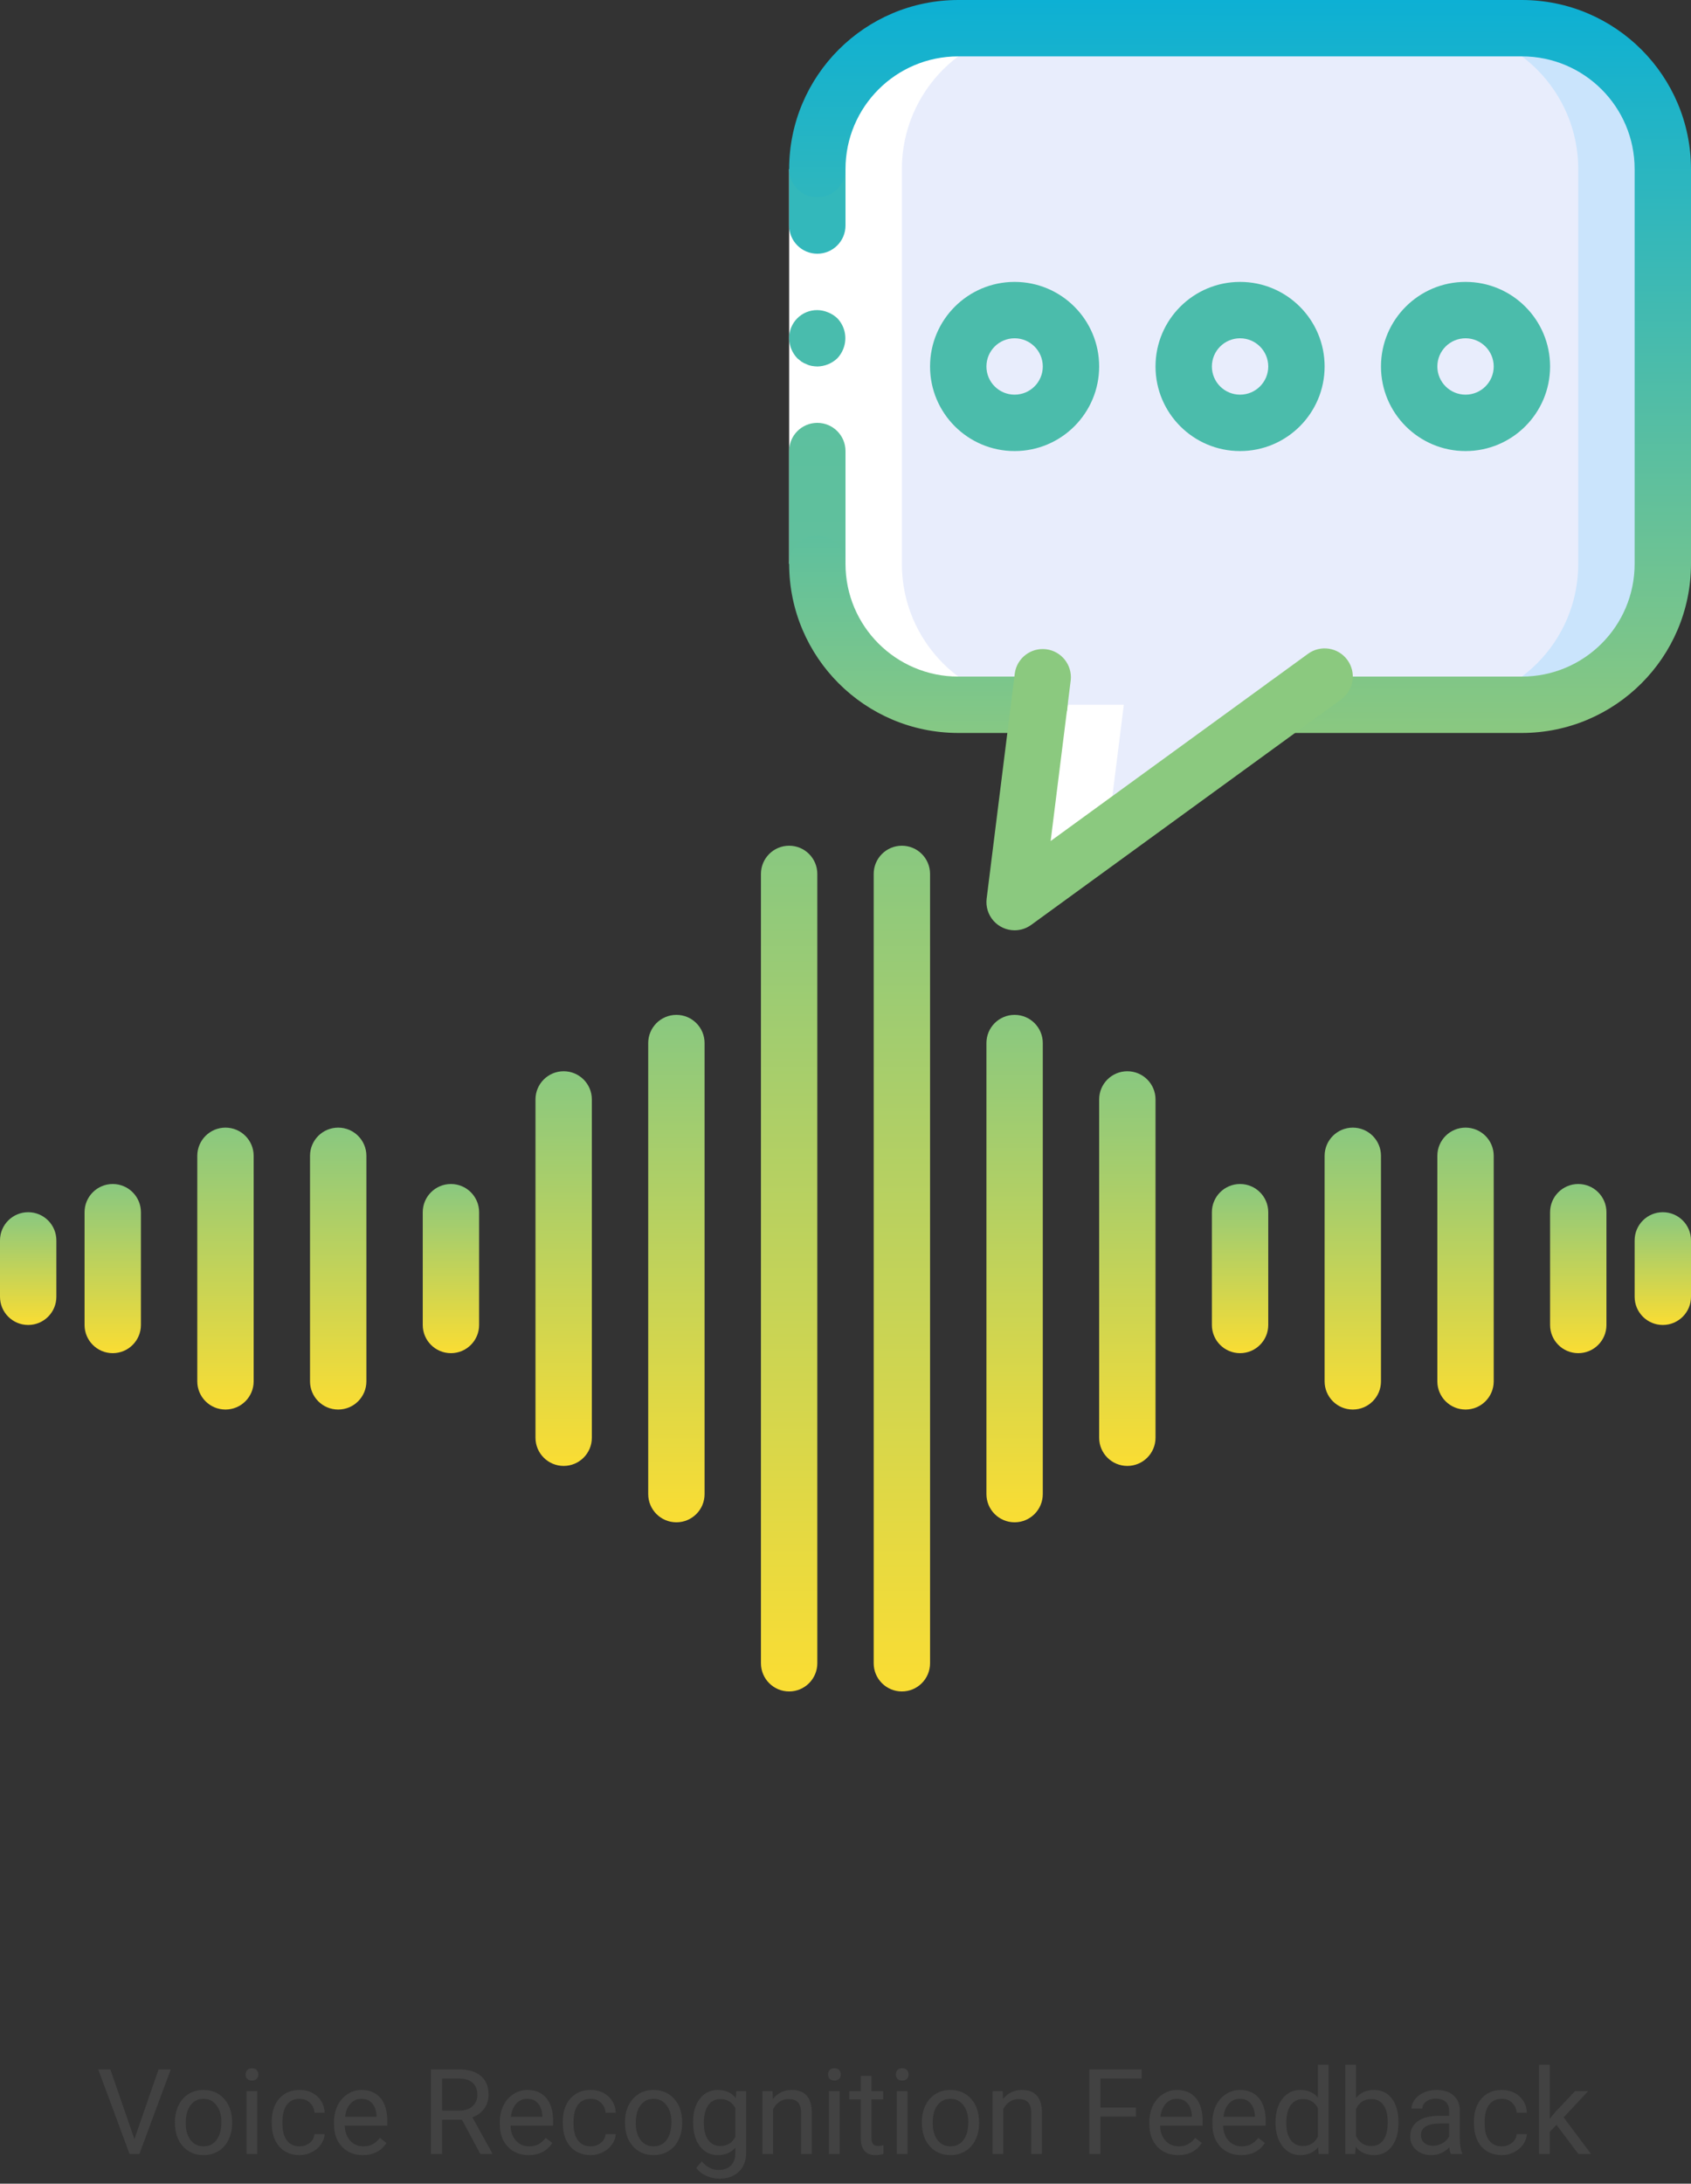 <svg width="512" height="661" viewBox="0 0 512 661" fill="none" xmlns="http://www.w3.org/2000/svg">
<rect x="0" y="0" width="512" height="661" fill="#333333" stroke="none"/>
<path d="M40.695 647.518L48.008 626.406H51.699L42.207 652H39.219L29.744 626.406H33.418L40.695 647.518ZM52.965 642.314C52.965 640.451 53.328 638.775 54.055 637.287C54.793 635.799 55.812 634.65 57.113 633.842C58.426 633.033 59.92 632.629 61.596 632.629C64.186 632.629 66.277 633.525 67.871 635.318C69.477 637.111 70.279 639.496 70.279 642.473V642.701C70.279 644.553 69.922 646.217 69.207 647.693C68.504 649.158 67.49 650.301 66.166 651.121C64.853 651.941 63.342 652.352 61.631 652.352C59.053 652.352 56.961 651.455 55.355 649.662C53.762 647.869 52.965 645.496 52.965 642.543V642.314ZM56.234 642.701C56.234 644.811 56.721 646.504 57.693 647.781C58.678 649.059 59.99 649.697 61.631 649.697C63.283 649.697 64.596 649.053 65.568 647.764C66.541 646.463 67.027 644.646 67.027 642.314C67.027 640.229 66.529 638.541 65.533 637.252C64.549 635.951 63.236 635.301 61.596 635.301C59.99 635.301 58.695 635.939 57.711 637.217C56.727 638.494 56.234 640.322 56.234 642.701ZM77.891 652H74.639V632.98H77.891V652ZM74.375 627.936C74.375 627.408 74.533 626.963 74.85 626.6C75.178 626.236 75.658 626.055 76.291 626.055C76.924 626.055 77.404 626.236 77.732 626.6C78.061 626.963 78.225 627.408 78.225 627.936C78.225 628.463 78.061 628.902 77.732 629.254C77.404 629.605 76.924 629.781 76.291 629.781C75.658 629.781 75.178 629.605 74.85 629.254C74.533 628.902 74.375 628.463 74.375 627.936ZM90.74 649.697C91.9 649.697 92.914 649.346 93.781 648.643C94.648 647.939 95.129 647.061 95.223 646.006H98.299C98.24 647.096 97.865 648.133 97.174 649.117C96.482 650.102 95.557 650.887 94.397 651.473C93.248 652.059 92.029 652.352 90.74 652.352C88.15 652.352 86.088 651.49 84.553 649.768C83.029 648.033 82.268 645.666 82.268 642.666V642.121C82.268 640.27 82.607 638.623 83.287 637.182C83.967 635.74 84.939 634.621 86.205 633.824C87.482 633.027 88.988 632.629 90.723 632.629C92.856 632.629 94.625 633.268 96.031 634.545C97.449 635.822 98.205 637.48 98.299 639.52H95.223C95.129 638.289 94.66 637.281 93.816 636.496C92.984 635.699 91.953 635.301 90.723 635.301C89.07 635.301 87.787 635.898 86.873 637.094C85.971 638.277 85.519 639.994 85.519 642.244V642.859C85.519 645.051 85.971 646.738 86.873 647.922C87.775 649.105 89.064 649.697 90.74 649.697ZM109.848 652.352C107.27 652.352 105.172 651.508 103.555 649.82C101.938 648.121 101.129 645.854 101.129 643.018V642.42C101.129 640.533 101.486 638.852 102.201 637.375C102.928 635.887 103.936 634.727 105.225 633.895C106.525 633.051 107.932 632.629 109.443 632.629C111.916 632.629 113.838 633.443 115.209 635.072C116.58 636.701 117.266 639.033 117.266 642.068V643.422H104.381C104.428 645.297 104.973 646.814 106.016 647.975C107.07 649.123 108.406 649.697 110.023 649.697C111.172 649.697 112.145 649.463 112.941 648.994C113.738 648.525 114.436 647.904 115.033 647.131L117.02 648.678C115.426 651.127 113.035 652.352 109.848 652.352ZM109.443 635.301C108.131 635.301 107.029 635.781 106.139 636.742C105.248 637.691 104.697 639.027 104.486 640.75H114.014V640.504C113.92 638.852 113.475 637.574 112.678 636.672C111.881 635.758 110.803 635.301 109.443 635.301ZM139.871 641.646H133.859V652H130.467V626.406H138.939C141.822 626.406 144.037 627.062 145.584 628.375C147.143 629.688 147.922 631.598 147.922 634.105C147.922 635.699 147.488 637.088 146.621 638.271C145.766 639.455 144.57 640.34 143.035 640.926L149.047 651.789V652H145.426L139.871 641.646ZM133.859 638.887H139.045C140.721 638.887 142.051 638.453 143.035 637.586C144.031 636.719 144.529 635.559 144.529 634.105C144.529 632.523 144.055 631.311 143.105 630.467C142.168 629.623 140.809 629.195 139.027 629.184H133.859V638.887ZM160.051 652.352C157.473 652.352 155.375 651.508 153.758 649.82C152.141 648.121 151.332 645.854 151.332 643.018V642.42C151.332 640.533 151.689 638.852 152.404 637.375C153.131 635.887 154.139 634.727 155.428 633.895C156.729 633.051 158.135 632.629 159.646 632.629C162.119 632.629 164.041 633.443 165.412 635.072C166.783 636.701 167.469 639.033 167.469 642.068V643.422H154.584C154.631 645.297 155.176 646.814 156.219 647.975C157.273 649.123 158.609 649.697 160.227 649.697C161.375 649.697 162.348 649.463 163.145 648.994C163.941 648.525 164.639 647.904 165.236 647.131L167.223 648.678C165.629 651.127 163.238 652.352 160.051 652.352ZM159.646 635.301C158.334 635.301 157.232 635.781 156.342 636.742C155.451 637.691 154.9 639.027 154.689 640.75H164.217V640.504C164.123 638.852 163.678 637.574 162.881 636.672C162.084 635.758 161.006 635.301 159.646 635.301ZM178.877 649.697C180.037 649.697 181.051 649.346 181.918 648.643C182.785 647.939 183.266 647.061 183.359 646.006H186.436C186.377 647.096 186.002 648.133 185.311 649.117C184.619 650.102 183.693 650.887 182.533 651.473C181.385 652.059 180.166 652.352 178.877 652.352C176.287 652.352 174.225 651.49 172.689 649.768C171.166 648.033 170.404 645.666 170.404 642.666V642.121C170.404 640.27 170.744 638.623 171.424 637.182C172.104 635.74 173.076 634.621 174.342 633.824C175.619 633.027 177.125 632.629 178.859 632.629C180.992 632.629 182.762 633.268 184.168 634.545C185.586 635.822 186.342 637.48 186.436 639.52H183.359C183.266 638.289 182.797 637.281 181.953 636.496C181.121 635.699 180.09 635.301 178.859 635.301C177.207 635.301 175.924 635.898 175.01 637.094C174.107 638.277 173.656 639.994 173.656 642.244V642.859C173.656 645.051 174.107 646.738 175.01 647.922C175.912 649.105 177.201 649.697 178.877 649.697ZM189.23 642.314C189.23 640.451 189.594 638.775 190.32 637.287C191.059 635.799 192.078 634.65 193.379 633.842C194.691 633.033 196.186 632.629 197.861 632.629C200.451 632.629 202.543 633.525 204.137 635.318C205.742 637.111 206.545 639.496 206.545 642.473V642.701C206.545 644.553 206.188 646.217 205.473 647.693C204.77 649.158 203.756 650.301 202.432 651.121C201.119 651.941 199.607 652.352 197.896 652.352C195.318 652.352 193.227 651.455 191.621 649.662C190.027 647.869 189.23 645.496 189.23 642.543V642.314ZM192.5 642.701C192.5 644.811 192.986 646.504 193.959 647.781C194.943 649.059 196.256 649.697 197.896 649.697C199.549 649.697 200.861 649.053 201.834 647.764C202.807 646.463 203.293 644.646 203.293 642.314C203.293 640.229 202.795 638.541 201.799 637.252C200.814 635.951 199.502 635.301 197.861 635.301C196.256 635.301 194.961 635.939 193.977 637.217C192.992 638.494 192.5 640.322 192.5 642.701ZM209.85 642.332C209.85 639.367 210.535 637.012 211.906 635.266C213.277 633.508 215.094 632.629 217.355 632.629C219.676 632.629 221.486 633.449 222.787 635.09L222.945 632.98H225.916V651.543C225.916 654.004 225.184 655.943 223.719 657.361C222.266 658.779 220.309 659.488 217.848 659.488C216.477 659.488 215.135 659.195 213.822 658.609C212.51 658.023 211.508 657.221 210.816 656.201L212.504 654.25C213.898 655.973 215.604 656.834 217.619 656.834C219.201 656.834 220.432 656.389 221.311 655.498C222.201 654.607 222.646 653.354 222.646 651.736V650.102C221.346 651.602 219.57 652.352 217.32 652.352C215.094 652.352 213.289 651.455 211.906 649.662C210.535 647.869 209.85 645.426 209.85 642.332ZM213.119 642.701C213.119 644.846 213.559 646.533 214.438 647.764C215.316 648.982 216.547 649.592 218.129 649.592C220.18 649.592 221.686 648.66 222.646 646.797V638.113C221.65 636.297 220.156 635.389 218.164 635.389C216.582 635.389 215.346 636.004 214.455 637.234C213.564 638.465 213.119 640.287 213.119 642.701ZM233.914 632.98L234.02 635.371C235.473 633.543 237.371 632.629 239.715 632.629C243.734 632.629 245.762 634.896 245.797 639.432V652H242.545V639.414C242.533 638.043 242.217 637.029 241.596 636.373C240.986 635.717 240.031 635.389 238.73 635.389C237.676 635.389 236.75 635.67 235.953 636.232C235.156 636.795 234.535 637.533 234.09 638.447V652H230.838V632.98H233.914ZM254.234 652H250.982V632.98H254.234V652ZM250.719 627.936C250.719 627.408 250.877 626.963 251.193 626.6C251.521 626.236 252.002 626.055 252.635 626.055C253.268 626.055 253.748 626.236 254.076 626.6C254.404 626.963 254.568 627.408 254.568 627.936C254.568 628.463 254.404 628.902 254.076 629.254C253.748 629.605 253.268 629.781 252.635 629.781C252.002 629.781 251.521 629.605 251.193 629.254C250.877 628.902 250.719 628.463 250.719 627.936ZM263.867 628.375V632.98H267.418V635.494H263.867V647.289C263.867 648.051 264.025 648.625 264.342 649.012C264.658 649.387 265.197 649.574 265.959 649.574C266.334 649.574 266.85 649.504 267.506 649.363V652C266.65 652.234 265.818 652.352 265.01 652.352C263.557 652.352 262.461 651.912 261.723 651.033C260.984 650.154 260.615 648.906 260.615 647.289V635.494H257.152V632.98H260.615V628.375H263.867ZM274.766 652H271.514V632.98H274.766V652ZM271.25 627.936C271.25 627.408 271.408 626.963 271.725 626.6C272.053 626.236 272.533 626.055 273.166 626.055C273.799 626.055 274.279 626.236 274.607 626.6C274.936 626.963 275.1 627.408 275.1 627.936C275.1 628.463 274.936 628.902 274.607 629.254C274.279 629.605 273.799 629.781 273.166 629.781C272.533 629.781 272.053 629.605 271.725 629.254C271.408 628.902 271.25 628.463 271.25 627.936ZM279.125 642.314C279.125 640.451 279.488 638.775 280.215 637.287C280.953 635.799 281.973 634.65 283.273 633.842C284.586 633.033 286.08 632.629 287.756 632.629C290.346 632.629 292.438 633.525 294.031 635.318C295.637 637.111 296.439 639.496 296.439 642.473V642.701C296.439 644.553 296.082 646.217 295.367 647.693C294.664 649.158 293.65 650.301 292.326 651.121C291.014 651.941 289.502 652.352 287.791 652.352C285.213 652.352 283.121 651.455 281.516 649.662C279.922 647.869 279.125 645.496 279.125 642.543V642.314ZM282.395 642.701C282.395 644.811 282.881 646.504 283.854 647.781C284.838 649.059 286.15 649.697 287.791 649.697C289.443 649.697 290.756 649.053 291.729 647.764C292.701 646.463 293.188 644.646 293.188 642.314C293.188 640.229 292.689 638.541 291.693 637.252C290.709 635.951 289.396 635.301 287.756 635.301C286.15 635.301 284.855 635.939 283.871 637.217C282.887 638.494 282.395 640.322 282.395 642.701ZM303.594 632.98L303.699 635.371C305.152 633.543 307.051 632.629 309.395 632.629C313.414 632.629 315.441 634.896 315.477 639.432V652H312.225V639.414C312.213 638.043 311.896 637.029 311.275 636.373C310.666 635.717 309.711 635.389 308.41 635.389C307.355 635.389 306.43 635.67 305.633 636.232C304.836 636.795 304.215 637.533 303.77 638.447V652H300.518V632.98H303.594ZM343.936 640.697H333.195V652H329.82V626.406H345.676V629.184H333.195V637.938H343.936V640.697ZM356.715 652.352C354.137 652.352 352.039 651.508 350.422 649.82C348.805 648.121 347.996 645.854 347.996 643.018V642.42C347.996 640.533 348.354 638.852 349.068 637.375C349.795 635.887 350.803 634.727 352.092 633.895C353.393 633.051 354.799 632.629 356.311 632.629C358.783 632.629 360.705 633.443 362.076 635.072C363.447 636.701 364.133 639.033 364.133 642.068V643.422H351.248C351.295 645.297 351.84 646.814 352.883 647.975C353.938 649.123 355.273 649.697 356.891 649.697C358.039 649.697 359.012 649.463 359.809 648.994C360.605 648.525 361.303 647.904 361.9 647.131L363.887 648.678C362.293 651.127 359.902 652.352 356.715 652.352ZM356.311 635.301C354.998 635.301 353.896 635.781 353.006 636.742C352.115 637.691 351.564 639.027 351.354 640.75H360.881V640.504C360.787 638.852 360.342 637.574 359.545 636.672C358.748 635.758 357.67 635.301 356.311 635.301ZM375.805 652.352C373.227 652.352 371.129 651.508 369.512 649.82C367.895 648.121 367.086 645.854 367.086 643.018V642.42C367.086 640.533 367.443 638.852 368.158 637.375C368.885 635.887 369.893 634.727 371.182 633.895C372.482 633.051 373.889 632.629 375.4 632.629C377.873 632.629 379.795 633.443 381.166 635.072C382.537 636.701 383.223 639.033 383.223 642.068V643.422H370.338C370.385 645.297 370.93 646.814 371.973 647.975C373.027 649.123 374.363 649.697 375.98 649.697C377.129 649.697 378.102 649.463 378.898 648.994C379.695 648.525 380.393 647.904 380.99 647.131L382.977 648.678C381.383 651.127 378.992 652.352 375.805 652.352ZM375.4 635.301C374.088 635.301 372.986 635.781 372.096 636.742C371.205 637.691 370.654 639.027 370.443 640.75H379.971V640.504C379.877 638.852 379.432 637.574 378.635 636.672C377.838 635.758 376.76 635.301 375.4 635.301ZM386.211 642.332C386.211 639.414 386.902 637.07 388.285 635.301C389.668 633.52 391.479 632.629 393.717 632.629C395.943 632.629 397.707 633.391 399.008 634.914V625H402.26V652H399.271L399.113 649.961C397.812 651.555 396.002 652.352 393.682 652.352C391.479 652.352 389.68 651.449 388.285 649.645C386.902 647.84 386.211 645.484 386.211 642.578V642.332ZM389.463 642.701C389.463 644.857 389.908 646.545 390.799 647.764C391.689 648.982 392.92 649.592 394.49 649.592C396.553 649.592 398.059 648.666 399.008 646.814V638.078C398.035 636.285 396.541 635.389 394.525 635.389C392.932 635.389 391.689 636.004 390.799 637.234C389.908 638.465 389.463 640.287 389.463 642.701ZM423.424 642.701C423.424 645.607 422.756 647.945 421.42 649.715C420.084 651.473 418.291 652.352 416.041 652.352C413.639 652.352 411.781 651.502 410.469 649.803L410.311 652H407.322V625H410.574V635.072C411.887 633.443 413.697 632.629 416.006 632.629C418.314 632.629 420.125 633.502 421.438 635.248C422.762 636.994 423.424 639.385 423.424 642.42V642.701ZM420.172 642.332C420.172 640.117 419.744 638.406 418.889 637.199C418.033 635.992 416.803 635.389 415.197 635.389C413.053 635.389 411.512 636.385 410.574 638.377V646.604C411.57 648.596 413.123 649.592 415.232 649.592C416.791 649.592 418.004 648.988 418.871 647.781C419.738 646.574 420.172 644.758 420.172 642.332ZM439.279 652C439.092 651.625 438.939 650.957 438.822 649.996C437.311 651.566 435.506 652.352 433.408 652.352C431.533 652.352 429.992 651.824 428.785 650.77C427.59 649.703 426.992 648.355 426.992 646.727C426.992 644.746 427.742 643.211 429.242 642.121C430.754 641.02 432.875 640.469 435.605 640.469H438.77V638.975C438.77 637.838 438.43 636.936 437.75 636.268C437.07 635.588 436.068 635.248 434.744 635.248C433.584 635.248 432.611 635.541 431.826 636.127C431.041 636.713 430.648 637.422 430.648 638.254H427.379C427.379 637.305 427.713 636.391 428.381 635.512C429.061 634.621 429.975 633.918 431.123 633.402C432.283 632.887 433.555 632.629 434.938 632.629C437.129 632.629 438.846 633.18 440.088 634.281C441.33 635.371 441.975 636.877 442.021 638.799V647.553C442.021 649.299 442.244 650.688 442.689 651.719V652H439.279ZM433.883 649.521C434.902 649.521 435.869 649.258 436.783 648.73C437.697 648.203 438.359 647.518 438.77 646.674V642.771H436.221C432.236 642.771 430.244 643.938 430.244 646.27C430.244 647.289 430.584 648.086 431.264 648.66C431.943 649.234 432.816 649.521 433.883 649.521ZM454.748 649.697C455.908 649.697 456.922 649.346 457.789 648.643C458.656 647.939 459.137 647.061 459.23 646.006H462.307C462.248 647.096 461.873 648.133 461.182 649.117C460.49 650.102 459.564 650.887 458.404 651.473C457.256 652.059 456.037 652.352 454.748 652.352C452.158 652.352 450.096 651.49 448.561 649.768C447.037 648.033 446.275 645.666 446.275 642.666V642.121C446.275 640.27 446.615 638.623 447.295 637.182C447.975 635.74 448.947 634.621 450.213 633.824C451.49 633.027 452.996 632.629 454.73 632.629C456.863 632.629 458.633 633.268 460.039 634.545C461.457 635.822 462.213 637.48 462.307 639.52H459.23C459.137 638.289 458.668 637.281 457.824 636.496C456.992 635.699 455.961 635.301 454.73 635.301C453.078 635.301 451.795 635.898 450.881 637.094C449.979 638.277 449.527 639.994 449.527 642.244V642.859C449.527 645.051 449.979 646.738 450.881 647.922C451.783 649.105 453.072 649.697 454.748 649.697ZM471.271 643.193L469.232 645.32V652H465.98V625H469.232V641.33L470.973 639.238L476.896 632.98H480.852L473.451 640.926L481.713 652H477.898L471.271 643.193Z" fill="#424242"/>
<path d="M290.133 8.535H460.801C484.363 8.535 503.465 27.637 503.465 51.199V170.668C503.465 194.23 484.363 213.332 460.801 213.332H290.133C266.57 213.332 247.465 194.23 247.465 170.668V51.199C247.465 27.637 266.57 8.535 290.133 8.535V8.535Z" fill="#CAE4FC"/>
<path d="M290.133 8.535H435.199C458.766 8.535 477.867 27.637 477.867 51.199V170.668C477.867 194.23 458.766 213.332 435.199 213.332H290.133C266.57 213.332 247.465 194.23 247.465 170.668V51.199C247.465 27.637 266.57 8.535 290.133 8.535V8.535Z" fill="#E8EDFC"/>
<path d="M315.734 204.801L307.199 273.066L401.066 204.801" fill="#E8EDFC"/>
<path d="M324.266 110.934C324.266 120.359 316.625 128 307.199 128C297.773 128 290.133 120.359 290.133 110.934C290.133 101.508 297.773 93.867 307.199 93.867C316.625 93.867 324.266 101.508 324.266 110.934Z" fill="#E8EDFC"/>
<path d="M392.535 110.934C392.535 120.359 384.891 128 375.465 128C366.039 128 358.398 120.359 358.398 110.934C358.398 101.508 366.039 93.867 375.465 93.867C384.891 93.867 392.535 101.508 392.535 110.934Z" fill="#E8EDFC"/>
<path d="M460.801 110.934C460.801 120.359 453.16 128 443.734 128C434.309 128 426.668 120.359 426.668 110.934C426.668 101.508 434.309 93.867 443.734 93.867C453.16 93.867 460.801 101.508 460.801 110.934V110.934Z" fill="#E8EDFC"/>
<path d="M247.465 51.199V170.668C247.465 194.23 266.57 213.332 290.133 213.332H314.668L307.199 273.066L335.359 252.586L340.266 213.332H315.734C292.168 213.332 273.066 194.23 273.066 170.668V51.199C273.066 27.637 292.168 8.535 315.734 8.535H290.133C266.57 8.535 247.465 27.637 247.465 51.199V51.199Z" fill="white"/>
<path d="M8.535 401.066C3.82 401.066 0 397.246 0 392.535V375.465C0 370.754 3.82 366.934 8.535 366.934C13.246 366.934 17.066 370.754 17.066 375.465V392.535C17.066 397.246 13.246 401.066 8.535 401.066Z" fill="url(#paint0_linear)"/>
<path d="M34.133 409.602C29.422 409.602 25.602 405.781 25.602 401.066V366.934C25.602 362.219 29.422 358.398 34.133 358.398C38.848 358.398 42.668 362.219 42.668 366.934V401.066C42.668 405.781 38.848 409.602 34.133 409.602V409.602Z" fill="url(#paint1_linear)"/>
<path d="M136.535 409.602C131.82 409.602 128 405.781 128 401.066V366.934C128 362.219 131.82 358.398 136.535 358.398C141.246 358.398 145.066 362.219 145.066 366.934V401.066C145.066 405.781 141.246 409.602 136.535 409.602V409.602Z" fill="url(#paint2_linear)"/>
<path d="M68.266 426.668C63.555 426.668 59.734 422.848 59.734 418.133V349.867C59.734 345.152 63.555 341.332 68.266 341.332C72.981 341.332 76.801 345.152 76.801 349.867V418.133C76.801 422.848 72.981 426.668 68.266 426.668Z" fill="url(#paint3_linear)"/>
<path d="M102.398 426.668C97.688 426.668 93.867 422.848 93.867 418.133V349.867C93.867 345.152 97.688 341.332 102.398 341.332C107.113 341.332 110.934 345.152 110.934 349.867V418.133C110.934 422.848 107.113 426.668 102.398 426.668Z" fill="url(#paint4_linear)"/>
<path d="M170.668 443.734C165.953 443.734 162.133 439.914 162.133 435.199V332.801C162.133 328.086 165.953 324.266 170.668 324.266C175.379 324.266 179.199 328.086 179.199 332.801V435.199C179.199 439.914 175.379 443.734 170.668 443.734Z" fill="url(#paint5_linear)"/>
<path d="M204.801 460.801C200.086 460.801 196.266 456.98 196.266 452.266V315.734C196.266 311.02 200.086 307.199 204.801 307.199C209.512 307.199 213.332 311.02 213.332 315.734V452.266C213.332 456.98 209.512 460.801 204.801 460.801V460.801Z" fill="url(#paint6_linear)"/>
<path d="M238.934 512C234.219 512 230.398 508.18 230.398 503.465V264.535C230.398 259.82 234.219 256 238.934 256C243.645 256 247.465 259.82 247.465 264.535V503.465C247.465 508.18 243.645 512 238.934 512Z" fill="url(#paint7_linear)"/>
<path d="M503.465 401.066C498.754 401.066 494.934 397.246 494.934 392.535V375.465C494.934 370.754 498.754 366.934 503.465 366.934C508.18 366.934 512 370.754 512 375.465V392.535C512 397.246 508.18 401.066 503.465 401.066V401.066Z" fill="url(#paint8_linear)"/>
<path d="M477.867 409.602C473.152 409.602 469.332 405.781 469.332 401.066V366.934C469.332 362.219 473.152 358.398 477.867 358.398C482.578 358.398 486.398 362.219 486.398 366.934V401.066C486.398 405.781 482.578 409.602 477.867 409.602V409.602Z" fill="url(#paint9_linear)"/>
<path d="M375.465 409.602C370.754 409.602 366.934 405.781 366.934 401.066V366.934C366.934 362.219 370.754 358.398 375.465 358.398C380.18 358.398 384 362.219 384 366.934V401.066C384 405.781 380.18 409.602 375.465 409.602V409.602Z" fill="url(#paint10_linear)"/>
<path d="M443.734 426.668C439.02 426.668 435.199 422.848 435.199 418.133V349.867C435.199 345.152 439.02 341.332 443.734 341.332C448.445 341.332 452.266 345.152 452.266 349.867V418.133C452.266 422.848 448.445 426.668 443.734 426.668Z" fill="url(#paint11_linear)"/>
<path d="M409.602 426.668C404.887 426.668 401.066 422.848 401.066 418.133V349.867C401.066 345.152 404.887 341.332 409.602 341.332C414.313 341.332 418.133 345.152 418.133 349.867V418.133C418.133 422.848 414.313 426.668 409.602 426.668V426.668Z" fill="url(#paint12_linear)"/>
<path d="M341.332 443.734C336.621 443.734 332.801 439.914 332.801 435.199V332.801C332.801 328.086 336.621 324.266 341.332 324.266C346.047 324.266 349.867 328.086 349.867 332.801V435.199C349.867 439.914 346.047 443.734 341.332 443.734Z" fill="url(#paint13_linear)"/>
<path d="M307.199 460.801C302.488 460.801 298.668 456.98 298.668 452.266V315.734C298.668 311.02 302.488 307.199 307.199 307.199C311.914 307.199 315.734 311.02 315.734 315.734V452.266C315.734 456.98 311.914 460.801 307.199 460.801V460.801Z" fill="url(#paint14_linear)"/>
<path d="M273.066 512C268.355 512 264.535 508.18 264.535 503.465V264.535C264.535 259.82 268.355 256 273.066 256C277.781 256 281.602 259.82 281.602 264.535V503.465C281.602 508.18 277.781 512 273.066 512V512Z" fill="url(#paint15_linear)"/>
<path d="M238.934 170.668V51.199H256V170.668H238.934Z" fill="white"/>
<path d="M247.465 128C242.754 128 238.934 131.82 238.934 136.535V170.668H256V136.535C256 131.82 252.18 128 247.465 128Z" fill="url(#paint16_linear)"/>
<path d="M256 51.199H238.934V68.266C238.934 72.981 242.754 76.801 247.465 76.801C252.18 76.801 256 72.981 256 68.266V51.199Z" fill="#33B8BB"/>
<path d="M238.934 102.398C238.965 104.66 239.852 106.824 241.406 108.457L242.687 109.484C243.164 109.805 243.68 110.062 244.223 110.25C244.707 110.496 245.227 110.668 245.762 110.762C246.324 110.859 246.894 110.914 247.465 110.934C249.727 110.898 251.891 110.016 253.523 108.457C254.297 107.644 254.906 106.687 255.316 105.644C256.605 102.461 255.902 98.816 253.523 96.34C252.711 95.57 251.754 94.961 250.711 94.551C249.684 94.113 248.582 93.879 247.465 93.867C245.195 93.844 243.012 94.734 241.406 96.34C239.801 97.945 238.91 100.129 238.934 102.398Z" fill="#49BCAD"/>
<path d="M314.711 221.867H290.133C261.867 221.84 238.961 198.934 238.934 170.668C238.934 165.953 242.754 162.133 247.465 162.133C252.18 162.133 256 165.953 256 170.668C256 189.52 271.281 204.801 290.133 204.801H314.711C319.422 204.801 323.242 208.621 323.242 213.332C323.242 218.047 319.422 221.867 314.711 221.867Z" fill="url(#paint17_linear)"/>
<path d="M460.801 221.867H389.375C384.664 221.867 380.844 218.047 380.844 213.332C380.844 208.621 384.664 204.801 389.375 204.801H460.801C479.652 204.801 494.934 189.52 494.934 170.668V51.199C494.934 32.348 479.652 17.066 460.801 17.066H290.133C271.281 17.066 256 32.348 256 51.199C256 55.914 252.18 59.734 247.465 59.734C242.754 59.734 238.934 55.914 238.934 51.199C238.961 22.934 261.867 0.027 290.133 0H460.801C489.066 0.027 511.973 22.934 512 51.199V170.668C511.973 198.934 489.066 221.84 460.801 221.867V221.867Z" fill="url(#paint18_linear)"/>
<path d="M307.199 281.602C304.754 281.598 302.422 280.547 300.805 278.715C299.184 276.879 298.43 274.438 298.734 272.008L307.269 203.742C307.953 199.16 312.168 195.957 316.766 196.531C321.363 197.109 324.664 201.246 324.199 205.859L318.113 254.582L396.051 197.898C399.863 195.125 405.199 195.969 407.969 199.781C410.742 203.594 409.898 208.934 406.086 211.703L312.219 279.969C310.758 281.031 309.004 281.602 307.199 281.602Z" fill="url(#paint19_linear)"/>
<path d="M307.199 136.535C293.062 136.535 281.602 125.07 281.602 110.934C281.602 96.793 293.062 85.332 307.199 85.332C321.34 85.332 332.801 96.793 332.801 110.934C332.801 125.07 321.34 136.535 307.199 136.535ZM307.199 102.398C302.488 102.398 298.668 106.219 298.668 110.934C298.668 115.645 302.488 119.465 307.199 119.465C311.914 119.465 315.734 115.645 315.734 110.934C315.734 106.219 311.914 102.398 307.199 102.398V102.398Z" fill="#4BBCAB"/>
<path d="M375.465 136.535C361.328 136.535 349.867 125.07 349.867 110.934C349.867 96.793 361.328 85.332 375.465 85.332C389.605 85.332 401.066 96.793 401.066 110.934C401.066 125.07 389.605 136.535 375.465 136.535V136.535ZM375.465 102.398C370.754 102.398 366.934 106.219 366.934 110.934C366.934 115.645 370.754 119.465 375.465 119.465C380.18 119.465 384 115.645 384 110.934C384 106.219 380.18 102.398 375.465 102.398V102.398Z" fill="#4BBCAB"/>
<path d="M443.734 136.535C429.594 136.535 418.133 125.07 418.133 110.934C418.133 96.793 429.594 85.332 443.734 85.332C457.871 85.332 469.332 96.793 469.332 110.934C469.332 125.07 457.871 136.535 443.734 136.535ZM443.734 102.398C439.02 102.398 435.199 106.219 435.199 110.934C435.199 115.645 439.02 119.465 443.734 119.465C448.445 119.465 452.266 115.645 452.266 110.934C452.266 106.219 448.445 102.398 443.734 102.398Z" fill="#4BBCAB"/>
<defs>
<linearGradient id="paint0_linear" x1="8.533" y1="366.934" x2="8.533" y2="401.066" gradientUnits="userSpaceOnUse">
<stop stop-color="#89C880"/>
<stop offset="1" stop-color="#FADD33"/>
</linearGradient>
<linearGradient id="paint1_linear" x1="34.135" y1="358.398" x2="34.135" y2="409.602" gradientUnits="userSpaceOnUse">
<stop stop-color="#89C880"/>
<stop offset="1" stop-color="#FADD33"/>
</linearGradient>
<linearGradient id="paint2_linear" x1="136.533" y1="358.398" x2="136.533" y2="409.602" gradientUnits="userSpaceOnUse">
<stop stop-color="#89C880"/>
<stop offset="1" stop-color="#FADD33"/>
</linearGradient>
<linearGradient id="paint3_linear" x1="68.268" y1="341.332" x2="68.268" y2="426.668" gradientUnits="userSpaceOnUse">
<stop stop-color="#89C880"/>
<stop offset="1" stop-color="#FADD33"/>
</linearGradient>
<linearGradient id="paint4_linear" x1="102.4" y1="341.332" x2="102.4" y2="426.668" gradientUnits="userSpaceOnUse">
<stop stop-color="#89C880"/>
<stop offset="1" stop-color="#FADD33"/>
</linearGradient>
<linearGradient id="paint5_linear" x1="170.666" y1="324.266" x2="170.666" y2="443.734" gradientUnits="userSpaceOnUse">
<stop stop-color="#89C880"/>
<stop offset="1" stop-color="#FADD33"/>
</linearGradient>
<linearGradient id="paint6_linear" x1="204.799" y1="307.199" x2="204.799" y2="460.801" gradientUnits="userSpaceOnUse">
<stop stop-color="#89C880"/>
<stop offset="1" stop-color="#FADD33"/>
</linearGradient>
<linearGradient id="paint7_linear" x1="238.932" y1="256" x2="238.932" y2="512" gradientUnits="userSpaceOnUse">
<stop stop-color="#89C880"/>
<stop offset="1" stop-color="#FADD33"/>
</linearGradient>
<linearGradient id="paint8_linear" x1="503.467" y1="366.934" x2="503.467" y2="401.066" gradientUnits="userSpaceOnUse">
<stop stop-color="#89C880"/>
<stop offset="1" stop-color="#FADD33"/>
</linearGradient>
<linearGradient id="paint9_linear" x1="477.865" y1="358.398" x2="477.865" y2="409.602" gradientUnits="userSpaceOnUse">
<stop stop-color="#89C880"/>
<stop offset="1" stop-color="#FADD33"/>
</linearGradient>
<linearGradient id="paint10_linear" x1="375.467" y1="358.398" x2="375.467" y2="409.602" gradientUnits="userSpaceOnUse">
<stop stop-color="#89C880"/>
<stop offset="1" stop-color="#FADD33"/>
</linearGradient>
<linearGradient id="paint11_linear" x1="443.732" y1="341.332" x2="443.732" y2="426.668" gradientUnits="userSpaceOnUse">
<stop stop-color="#89C880"/>
<stop offset="1" stop-color="#FADD33"/>
</linearGradient>
<linearGradient id="paint12_linear" x1="409.6" y1="341.332" x2="409.6" y2="426.668" gradientUnits="userSpaceOnUse">
<stop stop-color="#89C880"/>
<stop offset="1" stop-color="#FADD33"/>
</linearGradient>
<linearGradient id="paint13_linear" x1="341.334" y1="324.266" x2="341.334" y2="443.734" gradientUnits="userSpaceOnUse">
<stop stop-color="#89C880"/>
<stop offset="1" stop-color="#FADD33"/>
</linearGradient>
<linearGradient id="paint14_linear" x1="307.201" y1="307.199" x2="307.201" y2="460.801" gradientUnits="userSpaceOnUse">
<stop stop-color="#89C880"/>
<stop offset="1" stop-color="#FADD33"/>
</linearGradient>
<linearGradient id="paint15_linear" x1="273.068" y1="256" x2="273.068" y2="512" gradientUnits="userSpaceOnUse">
<stop stop-color="#89C880"/>
<stop offset="1" stop-color="#FADD33"/>
</linearGradient>
<linearGradient id="paint16_linear" x1="247.467" y1="128" x2="247.467" y2="170.668" gradientUnits="userSpaceOnUse">
<stop stop-color="#5CC09F"/>
<stop offset="1" stop-color="#61C09C"/>
</linearGradient>
<linearGradient id="paint17_linear" x1="281.088" y1="162.133" x2="281.088" y2="221.867" gradientUnits="userSpaceOnUse">
<stop stop-color="#5EC09E"/>
<stop offset="1" stop-color="#86C884"/>
</linearGradient>
<linearGradient id="paint18_linear" x1="375.467" y1="-1.7122e-08" x2="375" y2="222" gradientUnits="userSpaceOnUse">
<stop stop-color="#0DB0D4"/>
<stop offset="1" stop-color="#8AC880"/>
</linearGradient>
<linearGradient id="paint19_linear" x1="354.135" y1="196.265" x2="354.135" y2="281.602" gradientUnits="userSpaceOnUse">
<stop offset="1" stop-color="#8BC97F"/>
<stop offset="1" stop-color="#5A6DEB"/>
</linearGradient>
</defs>
</svg>
